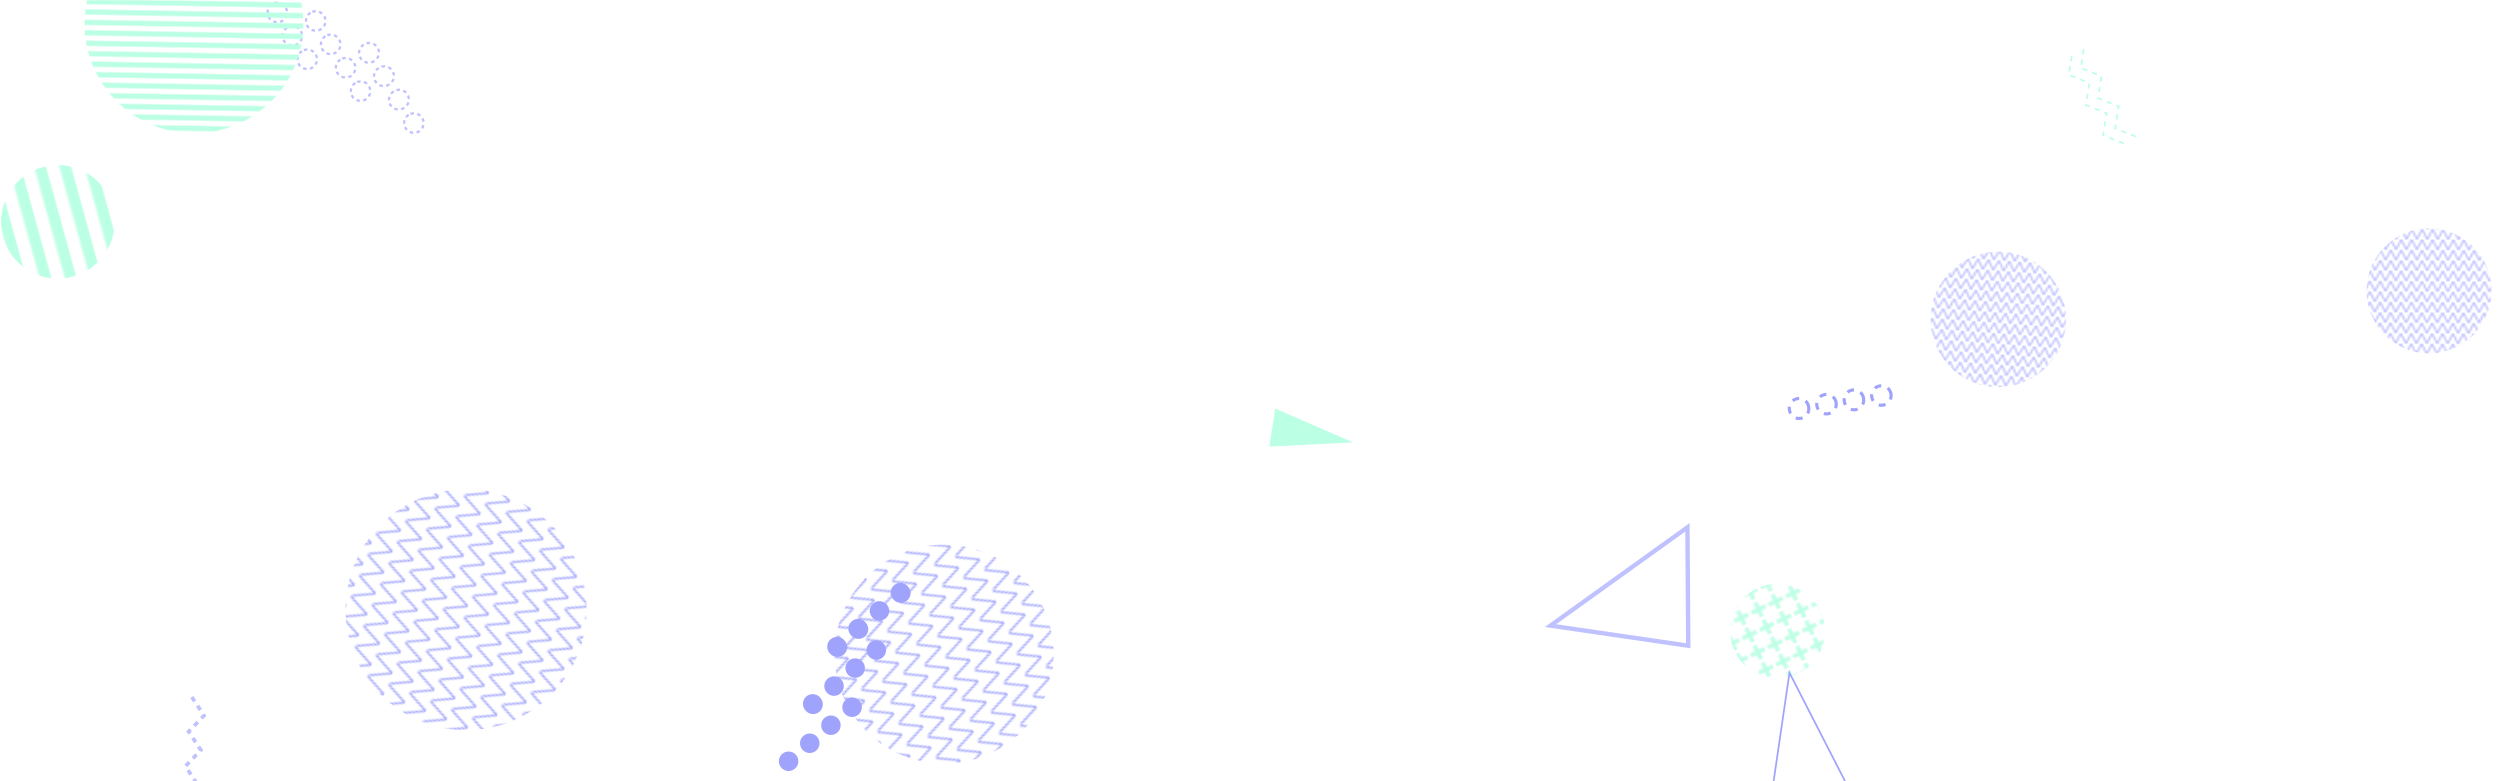 <svg xmlns="http://www.w3.org/2000/svg" version="1.1" xmlns:xlink="http://www.w3.org/1999/xlink" xmlns:svgjs="http://svgjs.dev/svgjs" width="1440" height="450" preserveAspectRatio="none" viewBox="0 0 1440 450"><g mask="url(&quot;#SvgjsMask37921&quot;)" fill="none"><path d="M209.55 25.71a5.6 5.6 0 1 0 6.02 9.44 5.6 5.6 0 1 0-6.02-9.44zM218.16 39.19a5.6 5.6 0 1 0 6.02 9.44 5.6 5.6 0 1 0-6.02-9.44zM226.77 52.68a5.6 5.6 0 1 0 6.02 9.44 5.6 5.6 0 1 0-6.02-9.44zM235.38 66.16a5.6 5.6 0 1 0 6.03 9.44 5.6 5.6 0 1 0-6.03-9.44zM178.84 7.35a5.6 5.6 0 1 0 6.03 9.44 5.6 5.6 0 1 0-6.03-9.44zM187.45 20.83a5.6 5.6 0 1 0 6.03 9.44 5.6 5.6 0 1 0-6.03-9.44zM196.06 34.32a5.6 5.6 0 1 0 6.03 9.44 5.6 5.6 0 1 0-6.03-9.44zM204.67 47.8a5.6 5.6 0 1 0 6.03 9.44 5.6 5.6 0 1 0-6.03-9.44zM148.13-11.01a5.6 5.6 0 1 0 6.03 9.44 5.6 5.6 0 1 0-6.03-9.44zM156.74 2.47a5.6 5.6 0 1 0 6.03 9.44 5.6 5.6 0 1 0-6.03-9.44zM165.35 15.96a5.6 5.6 0 1 0 6.03 9.44 5.6 5.6 0 1 0-6.03-9.44zM173.96 29.44a5.6 5.6 0 1 0 6.03 9.44 5.6 5.6 0 1 0-6.03-9.44z" stroke="rgba(192, 193, 255, 1)" stroke-width="1.33" stroke-dasharray="2, 2"></path><rect width="156" height="156" clip-path="url(&quot;#SvgjsClipPath37922&quot;)" x="1073.03" y="105.95" fill="url(&quot;#SvgjsPattern37923&quot;)" transform="rotate(4.15, 1151.03, 183.95)"></rect><path d="M1089.21 226.95a5.6 5.6 0 1 0-11.07 1.75 5.6 5.6 0 1 0 11.07-1.75zM1073.4 229.44a5.6 5.6 0 1 0-11.06 1.75 5.6 5.6 0 1 0 11.06-1.75zM1057.6 231.93a5.6 5.6 0 1 0-11.07 1.74 5.6 5.6 0 1 0 11.07-1.74zM1041.79 234.42a5.6 5.6 0 1 0-11.06 1.74 5.6 5.6 0 1 0 11.06-1.74z" stroke="rgba(160, 163, 252, 1)" stroke-width="1.81" stroke-dasharray="4, 4"></path><path d="M971.96 303.74 L893.1 360.35L972.44 371.955z" stroke="rgba(192, 193, 255, 1)" stroke-width="2.53"></path><rect width="144" height="144" clip-path="url(&quot;#SvgjsClipPath37924&quot;)" x="1327.12" y="95.55" fill="url(&quot;#SvgjsPattern37925&quot;)" transform="rotate(0.28, 1399.12, 167.55)"></rect><path d="M495.05 403.73a5.6 5.6 0 1 0-8.53 7.27 5.6 5.6 0 1 0 8.53-7.27zM482.87 414.11a5.6 5.6 0 1 0-8.53 7.26 5.6 5.6 0 1 0 8.53-7.26zM470.69 424.48a5.6 5.6 0 1 0-8.53 7.27 5.6 5.6 0 1 0 8.53-7.27zM458.51 434.86a5.6 5.6 0 1 0-8.53 7.26 5.6 5.6 0 1 0 8.53-7.26zM509.03 370.8a5.6 5.6 0 1 0-8.53 7.26 5.6 5.6 0 1 0 8.53-7.26zM496.85 381.18a5.6 5.6 0 1 0-8.53 7.26 5.6 5.6 0 1 0 8.53-7.26zM484.67 391.55a5.6 5.6 0 1 0-8.53 7.27 5.6 5.6 0 1 0 8.53-7.27zM472.49 401.93a5.6 5.6 0 1 0-8.52 7.26 5.6 5.6 0 1 0 8.52-7.26zM523.01 337.87a5.6 5.6 0 1 0-8.52 7.26 5.6 5.6 0 1 0 8.52-7.26zM510.83 348.24a5.6 5.6 0 1 0-8.52 7.27 5.6 5.6 0 1 0 8.52-7.27zM498.65 358.62a5.6 5.6 0 1 0-8.52 7.26 5.6 5.6 0 1 0 8.52-7.26zM486.47 369a5.6 5.6 0 1 0-8.52 7.26 5.6 5.6 0 1 0 8.52-7.26z" fill="rgba(160, 163, 252, 1)"></path><path d="M110.48 401.48L117.53 412.17 108.64 421.4 115.69 432.09 106.81 441.31 113.86 452 104.98 461.23" stroke="rgba(192, 193, 255, 1)" stroke-width="2.14" stroke-dasharray="3, 3"></path><rect width="252.4" height="252.4" clip-path="url(&quot;#SvgjsClipPath37926&quot;)" x="417.61" y="250.58" fill="url(&quot;#SvgjsPattern37927&quot;)" transform="rotate(68.96, 543.81, 376.78)"></rect><rect width="130.8" height="130.8" clip-path="url(&quot;#SvgjsClipPath37928&quot;)" x="-32.06" y="62.41" fill="url(&quot;#SvgjsPattern37929&quot;)" transform="rotate(74.58, 33.34, 127.81)"></rect><path d="M1223.27 82.63L1211.37 77.89 1213.39 65.25 1201.49 60.51 1203.5 47.86 1191.6 43.12 1193.62 30.47M1230.23 78.68L1218.33 73.94 1220.34 61.29 1208.44 56.55 1210.46 43.9 1198.56 39.17 1200.57 26.52" stroke="rgba(187, 255, 228, 1)" stroke-width="1" stroke-dasharray="3, 3"></path><path d="M731.12 257.22 L779.31 254.82L734.547 235.352z" fill="rgba(187, 255, 228, 1)"></path><rect width="109" height="109" clip-path="url(&quot;#SvgjsClipPath37930&quot;)" x="969.39" y="309.03" fill="url(&quot;#SvgjsPattern37931&quot;)" transform="rotate(154.55, 1023.89, 363.53)"></rect><rect width="252" height="252" clip-path="url(&quot;#SvgjsClipPath37932&quot;)" x="-14.28" y="-112.27" fill="url(&quot;#SvgjsPattern37933&quot;)" transform="rotate(180.97, 111.72, 13.73)"></rect><path d="M1014.09 501.31 L1030.74 387.55L1099.394 521.409z" stroke="rgba(160, 163, 252, 1)" stroke-width="1"></path><rect width="277.64" height="277.64" clip-path="url(&quot;#SvgjsClipPath37934&quot;)" x="129.65" y="212.36" fill="url(&quot;#SvgjsPattern37935&quot;)" transform="rotate(111.83, 268.47, 351.18)"></rect></g><defs><mask id="SvgjsMask37921"><rect width="1440" height="450" fill="#ffffff"></rect></mask><pattern x="0" y="0" width="6" height="6" patternUnits="userSpaceOnUse" id="SvgjsPattern37923"><path d="M0 6L3 0L6 6" stroke="rgba(192, 193, 255, 1)" fill="none"></path></pattern><clipPath id="SvgjsClipPath37922"><circle r="39" cx="1151.03" cy="183.95"></circle></clipPath><pattern x="0" y="0" width="6" height="6" patternUnits="userSpaceOnUse" id="SvgjsPattern37925"><path d="M0 6L3 0L6 6" stroke="rgba(192, 193, 255, 1)" fill="none"></path></pattern><clipPath id="SvgjsClipPath37924"><circle r="36" cx="1399.12" cy="167.55"></circle></clipPath><pattern x="0" y="0" width="12.62" height="12.62" patternUnits="userSpaceOnUse" id="SvgjsPattern37927"><path d="M0 12.62L6.31 0L12.62 12.62" stroke="rgba(160, 163, 252, 1)" fill="none"></path></pattern><clipPath id="SvgjsClipPath37926"><circle r="63.1" cx="543.81" cy="376.78"></circle></clipPath><pattern x="0" y="0" width="130.8" height="13.08" patternUnits="userSpaceOnUse" id="SvgjsPattern37929"><rect width="130.8" height="6.54" x="0" y="0" fill="rgba(187, 255, 228, 1)"></rect><rect width="130.8" height="6.54" x="0" y="6.54" fill="rgba(0, 0, 0, 0)"></rect></pattern><clipPath id="SvgjsClipPath37928"><circle r="32.7" cx="33.34" cy="127.81"></circle></clipPath><pattern x="0" y="0" width="10.9" height="10.9" patternUnits="userSpaceOnUse" id="SvgjsPattern37931"><path d="M5.45 1L5.45 9.9M1 5.45L9.9 5.45" stroke="rgba(187, 255, 228, 1)" fill="none" stroke-width="2.22"></path></pattern><clipPath id="SvgjsClipPath37930"><circle r="27.25" cx="1023.89" cy="363.53"></circle></clipPath><pattern x="0" y="0" width="252" height="6" patternUnits="userSpaceOnUse" id="SvgjsPattern37933"><rect width="252" height="3" x="0" y="0" fill="rgba(187, 255, 228, 1)"></rect><rect width="252" height="3" x="0" y="3" fill="rgba(0, 0, 0, 0)"></rect></pattern><clipPath id="SvgjsClipPath37932"><circle r="63" cx="111.72" cy="13.73"></circle></clipPath><pattern x="0" y="0" width="12.62" height="12.62" patternUnits="userSpaceOnUse" id="SvgjsPattern37935"><path d="M0 12.62L6.31 0L12.62 12.62" stroke="rgba(160, 163, 252, 1)" fill="none"></path></pattern><clipPath id="SvgjsClipPath37934"><circle r="69.41" cx="268.47" cy="351.18"></circle></clipPath></defs></svg>